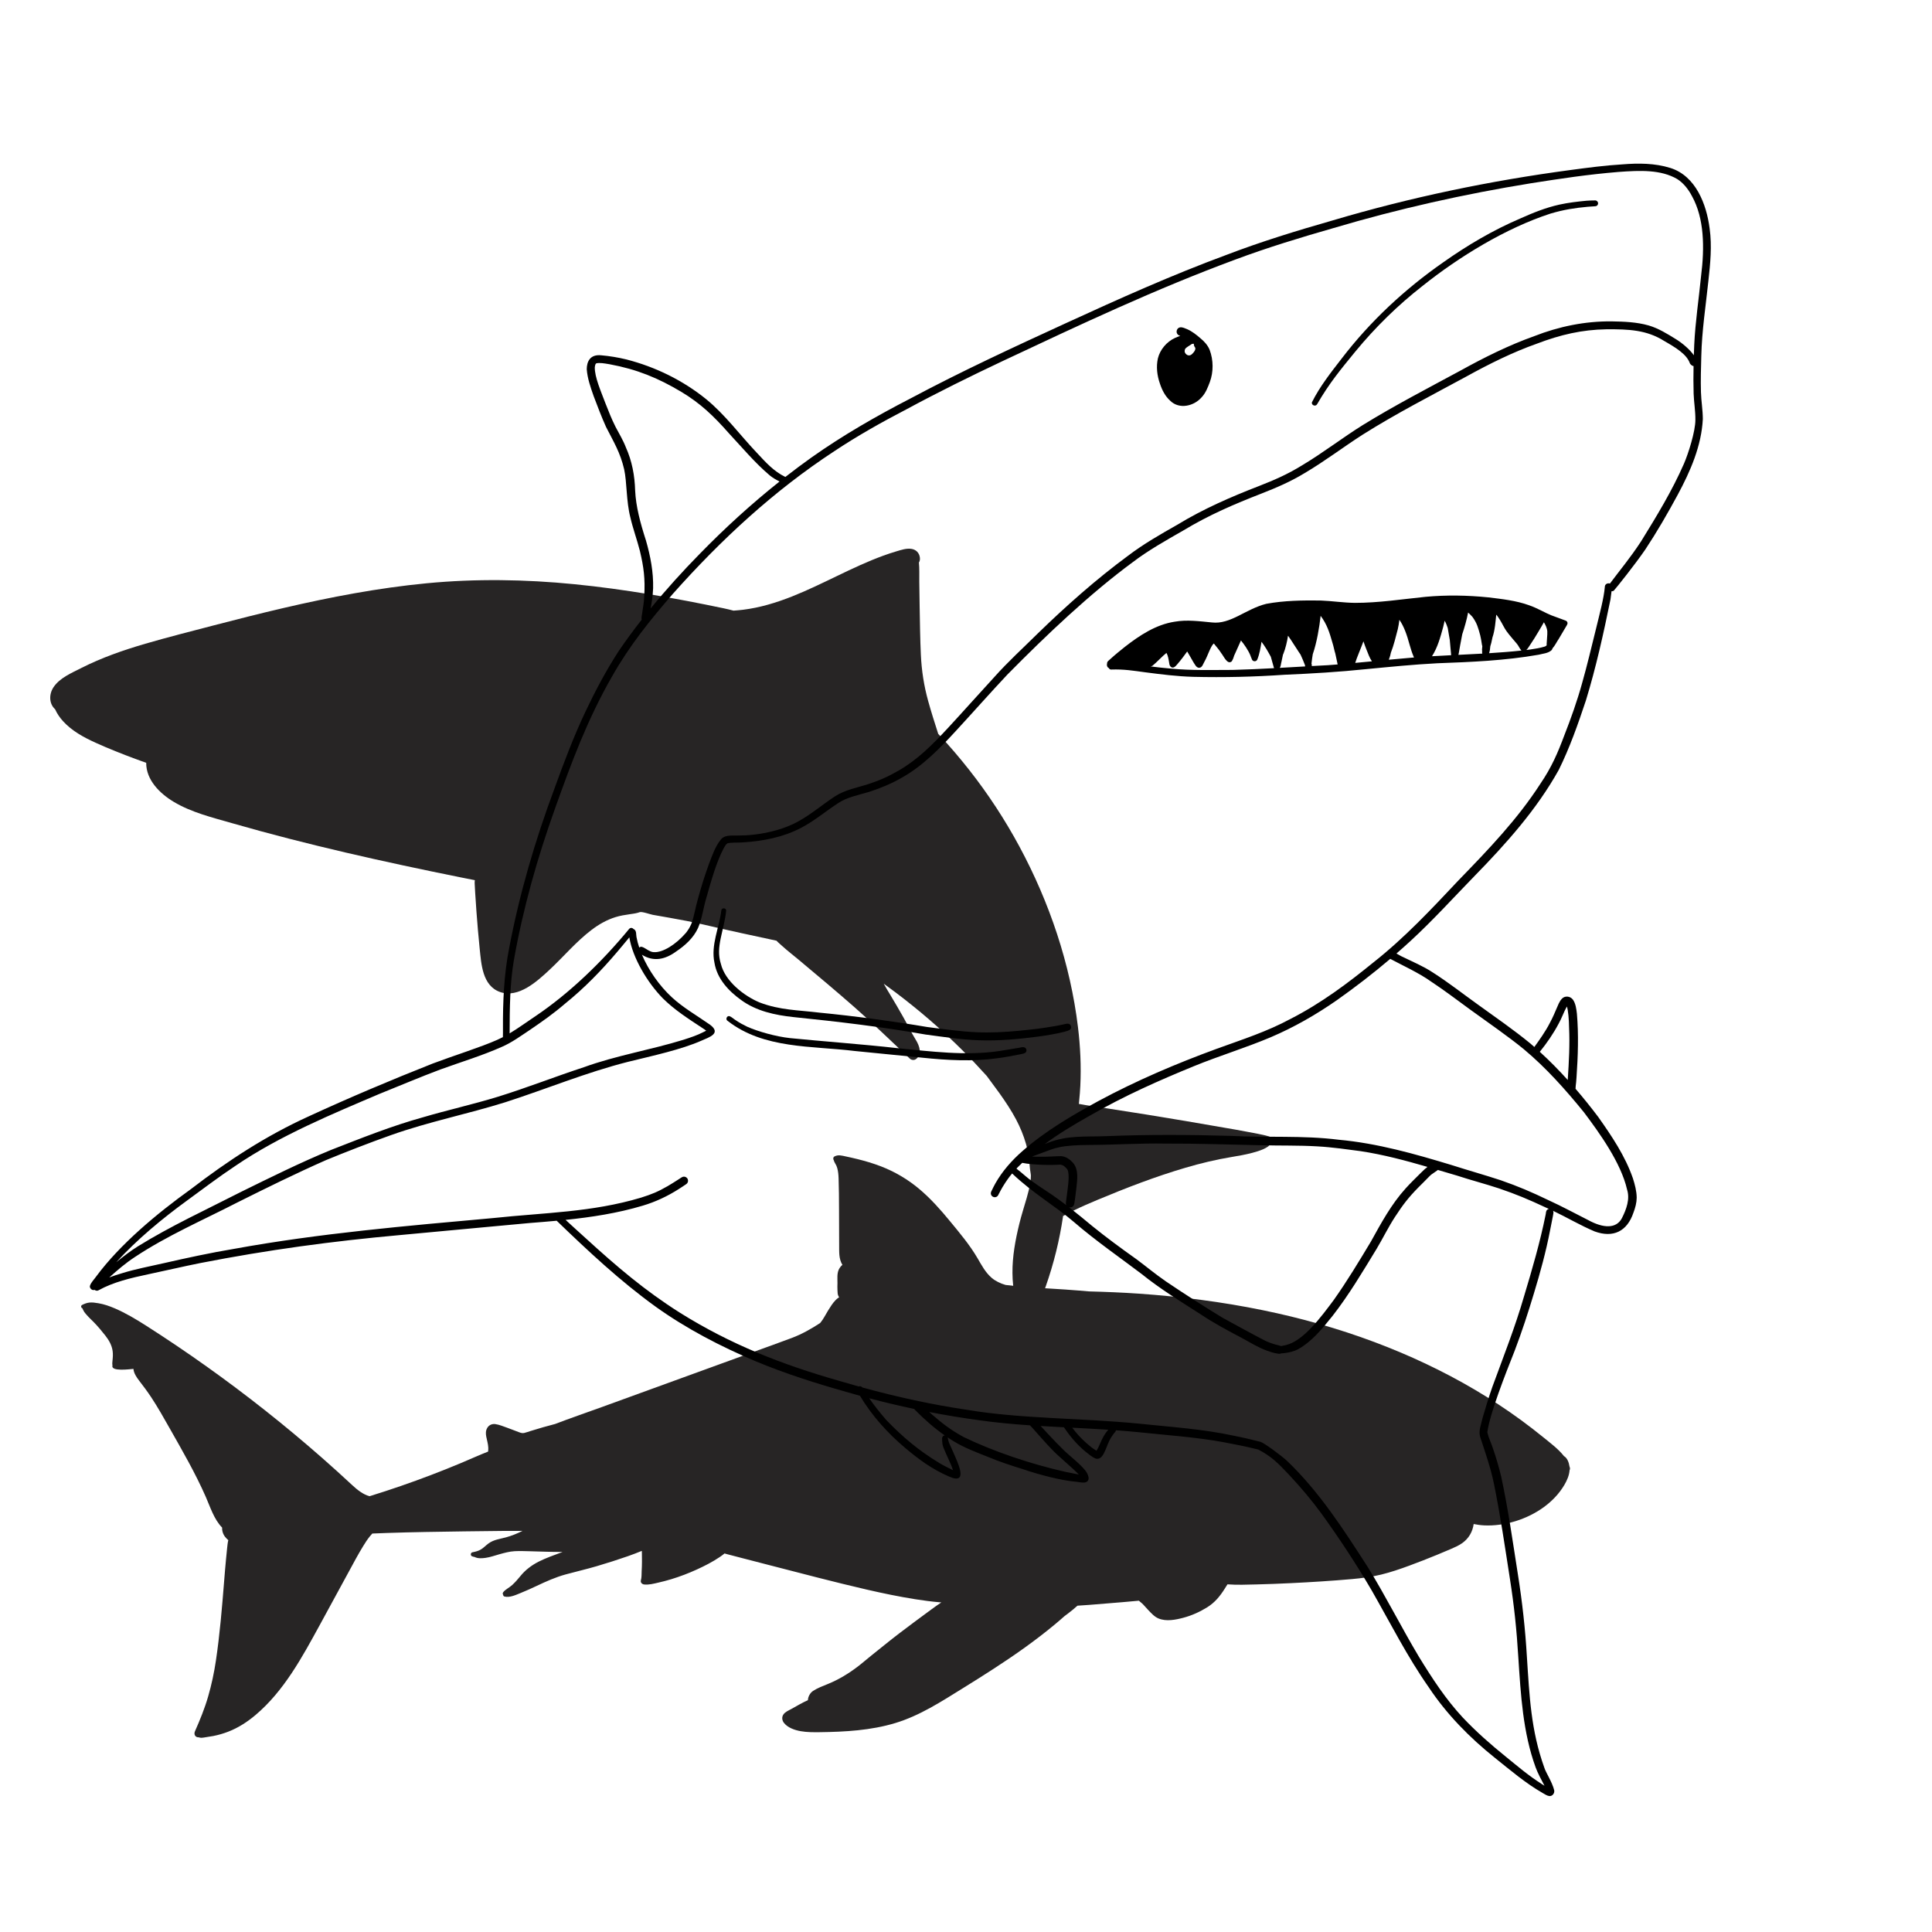 <svg width="500" height="500" viewBox="0 0 500 500" fill="none" xmlns="http://www.w3.org/2000/svg">
<path d="M21.216 337.736C21.823 337.427 22.42 337.187 23.104 337.106C23.878 337.015 24.699 337.149 25.465 337.277C26.928 337.523 28.334 338.013 29.693 338.598C32.555 339.83 35.215 341.424 37.835 343.096C43.147 346.487 48.373 350.013 53.506 353.669C63.813 361.011 73.752 368.873 83.265 377.219C85.932 379.558 88.559 381.94 91.158 384.355C92.402 385.51 93.962 386.785 95.638 387.215C95.677 387.203 95.716 387.193 95.754 387.181C97.089 386.769 98.421 386.346 99.749 385.911C102.405 385.043 105.047 384.131 107.674 383.176C112.92 381.269 118.107 379.2 123.217 376.952C124.245 376.5 125.288 376.088 126.327 375.667C126.352 375.308 126.381 374.958 126.368 374.667C126.325 373.678 126.032 372.78 125.847 371.818C125.69 371 125.674 370.27 126.108 369.531C126.546 368.784 127.353 368.442 128.196 368.558C129.218 368.699 130.245 369.146 131.217 369.483C132.29 369.855 133.334 370.305 134.403 370.687C134.844 370.844 135.219 370.954 135.681 370.845C136.227 370.715 136.763 370.514 137.298 370.346C138.391 370.003 139.488 369.679 140.589 369.361C141.609 369.067 142.636 368.803 143.66 368.527C147.668 366.992 151.74 365.604 155.763 364.142C168.716 359.432 181.669 354.723 194.621 350.013C198.065 348.761 201.525 347.547 204.952 346.248C207.554 345.262 209.896 343.932 212.201 342.432C212.251 342.377 212.308 342.333 212.355 342.275C213.12 341.346 213.662 340.197 214.297 339.177C214.884 338.235 215.497 337.225 216.286 336.434C216.527 336.193 216.839 335.93 217.18 335.716C217.131 335.649 217.07 335.59 217.028 335.519C216.725 335.011 216.775 334.419 216.733 333.849C216.69 333.257 216.731 332.654 216.735 332.06C216.743 330.943 216.588 329.68 217.044 328.632C217.221 328.224 217.578 327.7 218.016 327.343C217.784 326.977 217.612 326.573 217.481 326.134C217.223 325.269 217.182 324.366 217.176 323.469C217.168 322.29 217.167 321.112 217.163 319.933L217.14 312.862C217.131 310.229 217.119 307.592 217.028 304.961C216.996 304.052 216.918 303.142 216.67 302.263C216.56 301.873 216.4 301.513 216.185 301.169C215.99 300.857 215.869 300.612 215.797 300.315C215.57 299.984 215.58 299.481 215.985 299.275C216.943 298.787 217.81 299.056 218.818 299.268C219.868 299.489 220.916 299.724 221.957 299.983C223.953 300.48 225.929 301.064 227.851 301.798C231.549 303.21 234.908 305.185 237.936 307.735C240.85 310.189 243.393 313.049 245.807 315.986C248.345 319.073 250.971 322.171 252.988 325.632C254.035 327.428 255.023 329.301 256.616 330.684C257.616 331.552 258.913 332.158 260.243 332.546C261.815 332.735 263.389 332.899 264.967 333.025C269.721 333.406 274.488 333.595 279.241 333.995C280.108 334.068 280.974 334.141 281.841 334.215C286.131 334.326 290.419 334.497 294.701 334.794C305.486 335.541 316.24 336.912 326.834 339.083C336.635 341.092 346.295 343.798 355.665 347.31C364.669 350.684 373.414 354.775 381.697 359.664C385.823 362.099 389.834 364.731 393.699 367.562C395.675 369.009 397.615 370.507 399.513 372.054C401.303 373.513 403.261 374.964 404.708 376.781C404.722 376.798 404.733 376.817 404.747 376.834C405.597 377.312 406.045 378.507 406.176 379.502C406.205 379.597 406.243 379.686 406.269 379.783C406.345 380.067 406.303 380.301 406.202 380.49C406.108 381.849 405.523 383.168 404.841 384.322C403.513 386.57 401.688 388.46 399.593 390.003C395.294 393.168 389.453 395.02 384.107 394.768C383.189 394.725 382.283 394.592 381.384 394.418C381.103 396.426 380.124 398.132 378.455 399.333C377.551 399.983 376.524 400.43 375.506 400.869C374.318 401.381 373.127 401.883 371.931 402.375C369.555 403.352 367.161 404.289 364.751 405.179C362.348 406.066 359.919 406.897 357.429 407.505C354.95 408.11 352.422 408.44 349.883 408.666C344.627 409.134 339.354 409.456 334.084 409.716C331.116 409.862 328.146 409.977 325.175 410.048C322.683 410.107 320.16 410.218 317.67 410.024C317.433 410.396 317.201 410.771 316.966 411.144C315.737 413.094 314.404 414.733 312.426 415.964C310.533 417.142 308.458 418.085 306.301 418.661C304.266 419.205 301.84 419.693 299.826 418.859C298.772 418.423 297.972 417.519 297.197 416.714C296.736 416.235 296.305 415.731 295.854 415.244C295.508 414.871 295.096 414.598 294.734 414.259C291.908 414.54 289.08 414.758 286.249 414.988C284.807 415.105 283.364 415.226 281.922 415.34C281.156 415.401 280.39 415.452 279.623 415.498C279.359 415.514 279.101 415.536 278.846 415.551C278.041 416.269 277.223 416.974 276.355 417.607C276.225 417.702 275.914 417.949 275.533 418.22C274.657 419 273.764 419.762 272.862 420.51C270.389 422.561 267.833 424.512 265.225 426.387C260.029 430.122 254.618 433.546 249.182 436.916C243.604 440.374 238.041 444.007 231.704 445.923C225.376 447.836 218.701 448.206 212.13 448.287C210.487 448.307 208.841 448.312 207.217 448.029C205.715 447.766 203.931 447.163 202.931 445.94C202.407 445.299 202.255 444.435 202.736 443.721C203.2 443.032 204.065 442.686 204.766 442.301C206.186 441.521 207.597 440.661 209.086 440.007C209.103 439.084 209.696 438.086 210.404 437.621C211.61 436.829 213.029 436.315 214.357 435.771C217.095 434.65 219.638 433.095 221.989 431.307C223.159 430.417 224.256 429.434 225.41 428.524C226.604 427.582 227.782 426.622 228.966 425.667C231.437 423.673 233.963 421.753 236.511 419.859C238.031 418.73 239.552 417.602 241.081 416.486C241.91 415.881 242.753 415.27 243.619 414.698C243.495 414.689 243.37 414.684 243.246 414.674C241.118 414.496 239.005 414.217 236.896 413.883C232.686 413.216 228.51 412.351 224.358 411.393C215.901 409.442 207.502 407.218 199.098 405.053C196.703 404.436 194.309 403.817 191.916 403.195C190.675 402.872 189.432 402.556 188.193 402.226C187.968 402.166 187.735 402.102 187.504 402.035C187.128 402.358 186.724 402.653 186.295 402.943C184.422 404.211 182.379 405.257 180.324 406.192C178.181 407.168 175.976 408.012 173.722 408.696C172.621 409.03 171.507 409.322 170.385 409.578C169.188 409.85 167.934 410.197 166.708 410.06C166.165 409.999 165.693 409.551 165.868 408.957C166.082 408.231 166.021 407.372 166.062 406.619C166.107 405.805 166.138 404.991 166.141 404.176C166.144 403.407 166.141 402.636 166.121 401.867C166.117 401.703 166.107 401.535 166.098 401.367C164.907 401.854 163.71 402.321 162.494 402.743C159.816 403.673 157.119 404.539 154.398 405.337C151.745 406.115 149.054 406.727 146.391 407.46C143.776 408.179 141.345 409.27 138.9 410.426C137.554 411.062 136.189 411.685 134.806 412.239C133.551 412.742 131.944 413.532 130.57 413.182C130.338 413.123 130.227 412.936 130.212 412.734C130.074 412.534 130.056 412.266 130.254 412.029C130.868 411.295 131.856 410.851 132.564 410.195C133.319 409.496 134.01 408.718 134.654 407.917C135.947 406.308 137.596 405.07 139.433 404.139C141.303 403.192 143.295 402.518 145.251 401.774C145.366 401.73 145.479 401.682 145.594 401.637C145.529 401.637 145.464 401.64 145.399 401.64C142.644 401.655 139.891 401.534 137.138 401.462C135.823 401.427 134.499 401.377 133.184 401.447C131.83 401.52 130.563 401.878 129.263 402.235C128.058 402.566 126.921 402.998 125.674 403.171C124.742 403.301 123.669 403.385 122.827 402.943C122.591 402.91 122.353 402.852 122.114 402.738C121.698 402.54 121.796 401.826 122.245 401.737C123.056 401.576 123.821 401.403 124.529 400.954C125.217 400.518 125.783 399.912 126.441 399.432C127.78 398.454 129.394 398.289 130.948 397.864C132.435 397.457 133.847 396.887 135.22 396.192C133.598 396.189 131.976 396.192 130.354 396.201C126.971 396.22 123.588 396.269 120.205 396.318C113.531 396.414 106.857 396.503 100.186 396.73C98.909 396.773 97.633 396.826 96.357 396.877C96.159 397.097 95.961 397.316 95.771 397.544C95.089 398.362 94.531 399.251 93.973 400.157C92.694 402.234 91.545 404.406 90.38 406.549C87.841 411.219 85.304 415.89 82.753 420.554C78.195 428.887 73.487 437.647 66.109 443.86C63.976 445.656 61.653 447.16 59.044 448.166C57.797 448.647 56.504 449.022 55.192 449.277C54.556 449.401 53.913 449.49 53.273 449.589C52.907 449.646 52.52 449.726 52.15 449.739C51.895 449.748 51.654 449.688 51.414 449.616C51.213 449.624 51.011 449.598 50.837 449.499C50.296 449.191 50.229 448.572 50.458 448.054C51.76 445.11 52.968 442.158 53.864 439.061C54.744 436.024 55.402 432.941 55.87 429.814C56.89 422.996 57.456 416.085 58.005 409.216C58.158 407.297 58.314 405.376 58.5 403.46C58.593 402.501 58.678 401.539 58.787 400.582C58.864 399.906 58.918 399.237 59.086 398.593C58.75 398.298 58.433 397.988 58.161 397.614C57.778 397.089 57.562 396.483 57.492 395.841C57.473 395.669 57.476 395.503 57.485 395.336C57.482 395.332 57.477 395.332 57.474 395.328C55.377 393.189 54.414 390.013 53.232 387.329C51.886 384.272 50.373 381.292 48.786 378.354C47.226 375.466 45.597 372.615 43.977 369.76C42.415 367.008 40.865 364.227 39.117 361.587C38.143 360.115 37.094 358.709 36.013 357.315C35.357 356.47 34.612 355.368 34.535 354.27C34.506 354.272 34.477 354.273 34.448 354.275C33.662 354.327 28.633 355.045 29.1 353.37C29.102 353.364 29.106 353.36 29.108 353.354C29.031 352.988 29.06 352.61 29.113 352.139C29.206 351.311 29.266 350.459 29.147 349.63C28.928 348.106 28.19 346.837 27.258 345.643C26.315 344.435 25.324 343.259 24.255 342.161C23.679 341.569 23.057 341.02 22.517 340.393C22.28 340.119 22.02 339.845 21.813 339.548C21.602 339.246 21.473 338.889 21.307 338.558C20.941 338.478 20.891 337.901 21.216 337.736Z" fill="#272525"/>
<path d="M14.265 183.558C14.769 184.696 15.468 185.712 16.328 186.658C18.612 189.169 21.683 190.835 24.739 192.22C28.107 193.747 31.554 195.104 35.017 196.398C35.953 196.748 36.897 197.076 37.837 197.414C37.806 201.87 41.385 205.381 44.985 207.53C49.575 210.27 54.957 211.57 60.049 213.035C79.542 218.644 99.357 223.053 119.233 227.065C120.452 227.311 121.675 227.545 122.895 227.789C122.843 228.058 122.83 228.345 122.847 228.678C122.888 229.502 122.933 230.326 122.982 231.149C123.076 232.745 123.184 234.339 123.306 235.933C123.547 239.067 123.793 242.201 124.123 245.328C124.554 249.417 124.798 255.088 129.403 256.728C134.188 258.432 139.109 253.889 142.289 250.913C145.914 247.52 149.139 243.657 153.111 240.644C154.985 239.223 157.02 238.06 159.272 237.356C160.484 236.977 161.724 236.777 162.978 236.599C163.693 236.497 164.417 236.407 165.114 236.212C165.266 236.17 165.4 236.125 165.524 236.075C166.098 235.846 168.268 236.629 168.904 236.749C170.363 237.024 171.83 237.26 173.291 237.52C176.214 238.039 179.133 238.581 182.024 239.262C185.299 240.033 188.579 240.776 191.867 241.49C194.895 242.148 197.924 242.805 200.955 243.451C201.432 243.969 202.022 244.446 202.522 244.901C203.852 246.111 205.299 247.211 206.678 248.367C211.582 252.477 216.491 256.572 221.294 260.802C226.14 265.069 230.758 269.552 235.46 273.973C235.857 274.346 236.535 274.445 236.999 274.131C238.772 272.931 237.952 270.644 237.038 269.164C235.862 267.262 234.893 265.224 233.79 263.277C232.684 261.325 231.559 259.381 230.399 257.461C229.822 256.505 229.239 255.562 228.71 254.579C229.732 255.329 230.761 256.07 231.773 256.835C237.86 261.437 243.695 266.446 249.1 271.836C251.258 273.988 253.337 276.215 255.384 278.471C256.441 279.962 257.572 281.4 258.635 282.893C260.204 285.098 261.711 287.348 262.976 289.744C264.036 291.752 264.904 293.858 265.529 296.042C266.145 298.194 266.361 300.327 266.559 302.545C266.61 303.12 266.775 303.686 266.791 304.261C266.806 304.835 266.733 305.409 266.647 305.976C266.44 307.34 266.101 308.674 265.718 309.998C265.068 312.241 264.352 314.461 263.795 316.731C262.772 320.907 261.989 325.156 262.024 329.471C262.059 333.782 262.901 337.872 264.911 341.71C265.341 342.532 266.718 342.49 267.104 341.65C269.722 335.954 271.818 330.016 273.32 323.929C274.057 320.941 274.652 317.918 275.101 314.873C275.11 314.815 275.114 314.757 275.122 314.7C276.048 314.197 276.984 313.712 277.93 313.247C279.922 312.269 281.956 311.391 284.003 310.535C291.452 307.419 299.044 304.49 306.795 302.211C310.716 301.058 314.672 300.104 318.705 299.436C320.504 299.138 322.301 298.829 324.066 298.361C325.018 298.108 325.979 297.823 326.884 297.431C327.295 297.253 327.689 297.041 328.063 296.794C328.292 296.643 328.424 296.508 328.53 296.344C328.856 296.099 329.084 295.759 329.142 295.337C329.223 294.753 328.945 294.254 328.366 294.085C326.487 293.538 324.504 293.254 322.586 292.869C320.707 292.492 318.811 292.187 316.923 291.857C310.154 290.674 303.38 289.516 296.595 288.429C293.176 287.881 289.755 287.344 286.332 286.818C284.594 286.551 282.856 286.287 281.118 286.025C280.501 285.932 279.856 285.784 279.215 285.693C279.239 285.409 279.263 285.126 279.291 284.85C279.421 283.572 279.525 282.293 279.587 281.01C279.832 275.935 279.588 270.842 278.976 265.8C276.996 249.481 271.611 233.541 263.829 219.09C260.08 212.129 255.732 205.49 250.845 199.275C248.361 196.116 245.747 193.057 242.999 190.124C242.936 190.057 242.872 189.986 242.809 189.918C241.898 187.08 240.99 184.24 240.195 181.37C239.114 177.468 238.513 173.545 238.321 169.502C238.121 165.278 238.079 161.039 238 156.811C237.961 154.709 237.93 152.607 237.909 150.504C237.893 148.874 237.969 147.204 237.815 145.57C238.052 145.235 238.12 144.768 238.059 144.28C237.906 143.062 237.055 142.214 235.835 142.041C234.55 141.86 233.237 142.317 232.019 142.675C230.855 143.018 229.704 143.402 228.564 143.819C220.463 146.779 212.996 151.187 204.986 154.361C200.895 155.982 196.657 157.268 192.28 157.808C191.469 157.908 190.655 157.967 189.842 158.035C188.98 157.81 188.114 157.599 187.239 157.416C174.492 154.747 161.605 152.474 148.639 151.191C135.908 149.931 123.138 149.73 110.396 150.953C97.939 152.149 85.62 154.503 73.44 157.336C67.321 158.759 61.231 160.305 55.152 161.891C49.288 163.421 43.406 164.908 37.588 166.604C31.902 168.261 26.276 170.218 20.987 172.907C18.506 174.169 15.492 175.426 13.879 177.806C12.65 179.618 12.648 182.097 14.265 183.558Z" fill="#272525"/>
<path d="M442.123 72.754C442.624 68.233 443.085 63.648 442.449 59.118C441.643 52.834 438.851 45.534 432.285 43.467C428.286 42.212 424.033 42.205 419.891 42.538C415.393 42.806 410.926 43.399 406.462 43.997C385.663 46.774 365.053 51.056 344.935 57.033C335.641 59.692 326.385 62.523 317.354 65.983C303.285 71.18 289.606 77.323 275.983 83.577C262.405 89.808 248.829 96.083 235.643 103.115C226.776 107.692 218.107 112.663 209.956 118.434C207.681 120.049 205.45 121.724 203.25 123.436C200.23 121.969 198.275 119.758 195.763 117.068C191.435 112.498 187.671 107.334 182.782 103.33C176.745 98.433 169.597 94.939 162.074 93.015C159.963 92.508 157.81 92.143 155.647 91.956C152.637 91.624 151.861 93.678 151.852 95.556C152.025 97.977 152.859 100.286 153.654 102.56C154.665 105.231 155.677 107.906 156.851 110.51C158.884 114.496 160.503 117.082 161.529 121.439C162.276 124.844 162.048 129.692 163.144 133.929C163.821 136.875 164.88 139.714 165.621 142.643C166.599 146.803 166.993 149.753 166.732 154.209C166.68 156.006 166.329 157.57 166.245 158.316C166.187 159.055 165.902 159.827 166.08 160.356C164.029 162.982 162.048 165.66 160.17 168.413C156.892 173.459 154.066 178.792 151.488 184.226C148.442 190.682 145.919 197.366 143.493 204.075C138.481 217.507 134.432 231.314 131.763 245.407C130.406 252.261 130.133 259.265 130.166 266.236C130.197 266.955 130.146 267.687 130.149 268.409C129.675 268.653 129.196 268.887 128.706 269.102C124.553 270.966 117.223 273.265 111.981 275.245C101.211 279.504 90.539 284.01 80.018 288.855C68.743 293.97 58.87 300.476 49.436 307.718C40.497 314.132 31.042 322.051 24.896 330.349C24.344 331.156 23.545 331.865 23.269 332.811C23.196 333.262 23.54 333.718 23.972 333.842C24.145 333.886 24.323 333.871 24.491 333.82C24.77 334.05 25.169 334.13 25.525 333.912C29.308 331.813 33.744 330.761 38.465 329.758C42.915 328.828 47.338 327.776 51.796 326.885C69.438 323.446 85.894 321.225 103.565 319.63C114.741 318.551 125.926 317.58 137.103 316.513C139.424 316.333 141.748 316.145 144.07 315.927C152.206 323.773 160.483 331.532 169.665 338.157C177.67 343.891 186.467 348.452 195.525 352.279C203.164 355.475 211.067 357.975 219.029 360.228C220.202 360.571 221.379 360.9 222.557 361.226C225.632 366.365 229.697 370.876 234.266 374.731C237.716 377.619 241.048 380.148 245.601 382.119C250.927 384.506 247.672 378.119 246.725 375.891C245.715 373.571 245.785 373.915 245.466 372.94C245.429 372.797 245.403 372.65 245.365 372.507C245.357 372.452 245.346 372.394 245.334 372.352C245.309 372.231 245.281 372.124 245.259 372.052C245.254 372.031 245.244 372.012 245.238 371.991C245.808 372.373 246.385 372.745 246.975 373.097C249.68 374.732 252.656 375.834 255.581 377C258.61 378.276 261.73 379.294 264.867 380.264C269.085 381.711 274.788 383.155 278.287 383.452C278.739 383.467 279.779 383.753 280.768 383.668C282.442 383.293 281.568 381.419 280.847 380.517C279.046 378.356 276.673 376.753 274.726 374.728C272.86 372.897 271.104 370.958 269.316 369.051C271.321 369.172 273.327 369.278 275.334 369.38C276.884 371.665 278.668 373.8 280.791 375.574C281.692 376.261 282.555 377.095 283.626 377.498C284.539 377.729 285.182 377.024 285.588 376.298C286.322 374.918 286.549 373.978 287.021 373.018C287.282 372.381 287.84 371.562 288.087 371.229C288.098 371.217 288.196 371.095 288.263 370.999C288.287 370.966 288.312 370.934 288.337 370.901C288.371 370.879 288.698 370.519 288.732 370.381C288.769 370.308 288.788 370.231 288.797 370.153C290.635 370.287 292.472 370.437 294.307 370.619C302.194 371.454 309.772 371.937 316.907 373.285C319.205 373.747 321.515 374.146 323.793 374.703C324.414 374.85 325.034 374.998 325.655 375.147C328.935 376.868 330.617 378.491 333.531 381.594C336.719 384.988 339.55 388.394 341.888 391.578C346.567 398.046 350.976 404.727 355.005 411.619C359.819 420.035 364.192 428.737 369.772 436.689C374.413 443.671 380.312 449.675 386.844 454.9C390.858 458.103 394.782 461.482 399.256 464.038C399.798 464.334 400.321 464.729 400.943 464.815C401.749 464.912 402.377 464.091 402.224 463.319C401.705 461.171 400.045 458.748 399.649 457.413C396.199 447.83 395.822 438.935 395.159 428.783C394.747 421.639 393.953 414.526 392.831 407.46C391.5 398.999 390.311 390.502 388.502 382.127C387.905 379.689 387.223 377.272 386.391 374.903C385.943 373.482 385.25 372.135 384.919 370.68C385.553 365.886 389.495 355.861 392.021 349.503C393.868 344.644 395.481 339.7 396.977 334.723C398.609 329.353 400.101 323.93 401.157 318.415C401.408 317.095 401.698 315.784 401.938 314.462C401.989 314.088 402.115 313.706 401.935 313.358C405.547 315.083 409.002 317.134 412.69 318.692C417.457 320.435 421.11 318.719 422.752 313.782C423.215 312.556 423.565 311.27 423.576 309.951C423.556 308.242 423.106 306.568 422.594 304.948C420.586 299.151 417.122 294.018 413.604 289.044C411.731 286.564 409.78 284.132 407.746 281.771C407.762 281.601 407.772 281.441 407.763 281.471C407.774 281.358 407.78 281.244 407.791 281.131C407.81 280.908 407.774 281.214 407.761 281.308C407.87 280.464 407.96 279.616 408.003 278.765C408.38 273.305 408.567 267.817 408.105 262.356C407.949 261.103 407.806 259.771 407.074 258.706C406.4 257.791 404.995 257.615 404.204 258.481C403.521 259.214 403.2 260.192 402.799 261.092C402.528 261.734 401.83 263.405 401.108 264.716C399.957 266.987 398.278 269.307 397.085 270.957C396.745 270.66 396.412 270.355 396.067 270.063C391.681 266.463 386.994 263.243 382.396 259.921C378.544 257.163 374.816 254.228 370.817 251.679C368.394 250.072 365.698 248.952 363.094 247.677C362.504 247.427 361.965 247.074 361.404 246.767C362.608 245.719 363.802 244.659 364.976 243.578C370.793 238.243 376.087 232.379 381.59 226.73C389.767 218.362 397.686 209.521 403.405 199.25C406.258 193.489 408.397 187.384 410.426 181.292C413.057 172.706 414.999 163.917 416.791 155.124C416.895 154.421 416.984 153.716 417.069 153.011C417.261 153.025 417.455 152.992 417.625 152.887C418.325 152.123 423.087 146.167 425.783 142.243C428.829 137.645 431.59 132.86 434.211 128.009C437.466 121.962 440.34 115.394 440.691 108.452C440.687 106.114 440.267 103.8 440.204 101.464C440.107 98.34 440.217 95.211 440.296 92.087C440.447 85.606 441.442 79.193 442.123 72.754ZM164.374 126.938C164.261 123.053 163.567 119.327 161.97 115.766C161.264 113.921 160.23 112.235 159.315 110.493C158.112 108.073 157.695 106.878 156.676 104.344C155.511 101.24 153.883 97.591 153.931 95.05C154.025 94.428 154.075 94.204 154.333 94.022C155.274 93.836 156.31 94.025 157.756 94.266C164.842 95.576 170.293 97.812 176.359 101.434C181.287 104.396 184.685 107.65 188.633 112.13C192.089 115.838 195.356 119.774 199.234 123.053C199.999 123.681 200.862 124.165 201.737 124.62C194.475 130.387 187.615 136.655 181.133 143.293C176.683 147.825 172.405 152.541 168.386 157.464C168.726 155.574 168.924 154.338 169.025 152.249C169.13 148.064 168.332 143.894 167.176 139.887C165.702 135.323 164.563 131.055 164.374 126.938ZM48.27 310.801C52.482 307.724 56.636 304.567 60.984 301.681C72.476 293.861 86.244 288.192 98.168 283.111C103.442 280.999 108.669 278.764 113.99 276.772C119.267 274.858 124.653 273.241 129.792 270.964C132.482 269.818 134.84 268.055 137.267 266.453C140.308 264.369 143.076 262.459 146.253 259.732C151.217 255.733 155.655 251.158 159.773 246.302C160.803 245.066 161.859 243.837 162.872 242.585C163.717 247.813 167.458 254.204 171.548 258.375C174.585 261.393 178.22 263.702 181.778 266.048C182.239 266.351 182.54 266.553 182.766 266.741C182.511 266.874 182.25 266.997 181.994 267.127C180.395 267.938 178.96 268.421 176.885 269.091C168.353 271.725 159.485 273.152 151.072 276.204C143.585 278.658 136.249 281.556 128.718 283.88C122.364 285.821 115.872 287.264 109.499 289.143C101.355 291.397 93.501 294.549 85.637 297.614C77.743 300.866 70.084 304.669 62.426 308.434C53.445 313.036 44.233 317.255 35.645 322.575C33.836 323.713 31.913 325.162 30.086 326.668C35.492 320.726 42.141 315.269 48.27 310.801ZM246.629 380.483C245.724 380.054 244.215 379.291 243.108 378.635C237.775 375.395 233.774 372.061 229.321 367.454C227.556 365.369 226.321 363.856 224.956 361.871C228.818 362.894 232.706 363.814 236.614 364.641C236.66 364.72 236.712 364.797 236.785 364.865C239.169 367.279 241.724 369.546 244.506 371.492C244.273 371.511 244.048 371.631 243.926 371.845C243.743 372.281 243.846 372.128 243.829 372.813C243.904 373.814 243.883 373.933 244.336 375.051C245.139 377.043 246.187 378.942 246.629 380.483ZM272.072 374.948C273.953 376.97 277.662 379.941 279.198 381.606C278.03 381.383 276.861 381.158 275.698 380.908C266.576 378.85 257.044 375.604 249.394 371.908C245.978 370.034 243.925 368.426 241.195 366.068C240.953 365.86 240.721 365.64 240.486 365.425C244.719 366.245 248.974 366.954 253.248 367.532C257.669 368.167 262.11 368.571 266.559 368.876C266.84 369.195 267.18 369.512 267.436 369.824C268.971 371.542 270.473 373.29 272.072 374.948ZM285.499 371.924C284.853 373.063 284.473 374.348 283.777 375.456C282.564 374.709 282.129 374.312 281.049 373.378C279.518 371.988 278.508 370.837 277.498 369.491C280.61 369.649 283.721 369.812 286.829 370.018C286.31 370.593 285.869 371.245 285.499 371.924ZM403.359 264.952C404.179 263.516 404.688 261.917 405.504 260.483C405.831 261.324 406.061 263.933 406.075 265.928C406.29 270.372 406.033 274.812 405.747 279.247C405.745 279.331 405.739 279.416 405.735 279.501C403.435 276.958 401.031 274.511 398.498 272.206C400.331 269.941 401.996 267.529 403.359 264.952ZM370.416 254.065C373.901 256.359 377.208 258.903 380.583 261.352C385.317 264.772 390.435 268.315 394.318 271.497C400.122 276.328 405.161 282.009 409.917 287.854C413.923 293.178 419.515 300.935 421.086 307.859C421.861 310.31 420.944 312.897 419.741 315.275C418.293 317.994 415.006 317.956 410.925 315.705C407.54 313.998 404.208 312.187 400.757 310.612C396.325 308.484 393.043 307.067 388.357 305.436C384.16 304.061 379.904 302.869 375.697 301.522C366.135 298.621 356.48 295.879 346.492 294.967C337.185 293.787 327.77 294.464 318.421 293.961C307.723 293.651 297.013 293.604 286.318 294.034C280.71 294.248 276.291 293.755 271.128 295.789C270.841 295.894 270.604 295.988 270.383 296.078C274 293.405 277.883 291.07 282.14 288.678C291.038 283.547 300.099 279.566 308.987 275.923C315.542 273.243 322.338 271.193 328.862 268.436C334.905 265.862 340.632 262.578 346.016 258.823C350.756 255.47 355.368 251.916 359.796 248.153C362.459 249.597 367.251 251.777 370.416 254.065ZM277.673 300.908C276.878 300.035 275.843 299.294 274.632 299.211C272.801 299.229 270.973 299.408 269.139 299.363C268.312 299.373 267.675 299.354 267.101 299.315C267.141 299.298 267.185 299.28 267.239 299.255C268.148 298.904 269.071 298.594 269.981 298.246C271.356 297.733 272.732 297.188 274.175 296.894C275.908 296.518 278.845 296.308 281.958 296.31C288.516 296.289 295.067 295.839 301.627 295.96C309.903 295.918 318.17 296.235 326.443 296.39C331.263 296.52 336.089 296.392 340.905 296.678C344.826 296.888 349.104 297.521 352.136 297.919C357.996 298.806 363.721 300.334 369.409 301.987C369.364 302.032 369.321 302.075 369.281 302.123C369.247 302.155 369.217 302.184 369.185 302.214C368.714 302.508 368.271 303.049 367.78 303.474C366.435 304.826 365.049 306.138 363.779 307.562C360.074 311.65 357.444 316.523 354.788 321.319C351.706 326.452 348.61 331.594 345.142 336.479C341.807 340.95 337.298 347.05 332.783 348.111C332.154 348.227 331.798 348.334 331.519 348.371C331.161 348.202 330.702 348.125 330.296 348.024C329.2 347.741 327.832 347.182 327.57 347.051C323.829 345.125 320.147 343.073 316.449 341.065C311.484 338.036 306.576 334.901 301.759 331.643C298.707 329.523 297.013 328.046 294.119 325.888C289.962 322.94 286.2 320.157 282.743 317.358C280.735 315.701 278.734 314.033 276.675 312.44C277.124 312.543 277.643 312.389 277.882 311.949C278.119 311.535 278.304 309.466 278.562 307.512C278.783 305.323 279.229 302.714 277.673 300.908ZM275.869 311.133C275.84 311.367 275.828 311.606 275.943 311.816C275.957 311.855 275.982 311.885 276 311.92C275.35 311.427 274.697 310.938 274.031 310.465C271.824 308.827 269.458 307.419 267.237 305.8C265.756 304.77 264.753 303.747 263.055 302.438C263.146 302.339 263.239 302.238 263.337 302.133C263.739 301.728 264.144 301.334 264.552 300.946C267.519 301.551 272.599 301.557 274.392 301.393C275.348 301.55 275.729 302.097 276.131 302.51C276.757 303.235 276.594 305.689 276.28 307.963C276.14 309.237 276.057 309.504 275.867 311.125C275.868 311.132 275.869 311.133 275.869 311.133ZM435.79 120.043C432.73 127.036 428.729 133.597 424.721 140.081C421.873 144.451 418.993 147.852 416.641 151.031C416.069 150.792 415.311 151.193 415.33 151.883C415.066 154.925 413.989 158.801 413.116 162.447C411.905 167.272 410.784 172.121 409.418 176.905C408.15 181.476 406.554 185.947 404.824 190.361C403.158 194.823 401.561 198.566 398.646 202.84C392.743 211.979 385.417 219.635 377.505 227.786C370.5 235.232 363.489 242.735 355.434 249.072C348.943 254.355 341.997 259.601 333.976 263.699C327.759 267.033 321.824 268.906 314.899 271.42C304.436 275.25 294.13 279.638 284.315 284.921C277.392 288.696 270.537 292.697 264.587 297.918C261.842 300.316 259.4 303.096 257.596 306.274C257.263 306.893 256.929 307.512 256.64 308.152C256.477 308.44 256.362 308.764 256.462 309.094C256.62 309.72 257.404 310.038 257.956 309.702C258.254 309.544 258.377 309.224 258.518 308.938C258.822 308.341 259.146 307.755 259.483 307.176C260.436 305.627 261.085 304.705 261.942 303.693C261.952 303.704 261.96 303.715 261.971 303.725C267.39 308.877 273.116 312.109 277.917 316.241C283.426 321.019 290.357 325.831 295.395 329.661C300.183 333.519 305.419 336.744 310.59 340.052C314.043 342.367 317.702 344.332 321.38 346.26C323.509 347.403 325.563 348.714 327.846 349.54C328.721 349.853 329.611 350.149 330.531 350.293C330.691 350.318 330.851 350.343 331.011 350.358C330.917 350.345 330.823 350.333 330.728 350.32C330.892 350.357 331.055 350.394 331.219 350.351C331.34 350.344 331.454 350.304 331.561 350.249C333.27 350.175 335.004 349.699 335.881 349.207C339.564 347.184 342.241 343.791 344.845 340.577C349.114 335.101 352.661 329.112 356.269 323.193C357.897 320.471 359.281 317.605 361.016 314.947C363.065 311.804 364.465 309.952 367.096 307.283C368.102 306.326 369.043 305.303 370.03 304.327C370.147 304.202 370.287 304.094 370.42 303.979C370.906 303.642 371.391 303.302 371.877 302.966C371.952 302.901 372.037 302.841 372.124 302.783C373.77 303.269 375.414 303.759 377.058 304.24C380.658 305.423 384.333 306.367 387.93 307.558C392.48 309.102 395.629 310.438 399.928 312.448C400.237 312.58 400.541 312.723 400.847 312.861C400.677 312.898 400.516 312.976 400.388 313.109C400.03 313.458 400.116 313.994 399.991 314.442C398.559 321.511 396.54 328.449 394.459 335.351C392.149 343.368 389.074 351.123 386.211 358.95C385.277 361.621 384.451 364.331 383.664 367.049C383.346 368.597 382.609 370.219 383.044 371.805C384.347 375.806 385.765 379.781 386.613 383.913C388.286 392.084 389.477 400.346 390.764 408.584C391.868 415.65 392.503 421.679 392.954 429.122C393.575 438.632 394.128 448.352 397.416 457.383C397.912 458.78 399.063 460.951 399.713 462.149C399.497 462.016 399.281 461.884 399.068 461.745C395.449 459.43 393.091 457.374 389.687 454.613C385.77 451.454 381.986 448.124 378.532 444.46C374.173 439.754 370.79 434.6 367.191 428.729C362.633 421.094 358.654 413.128 353.979 405.563C347.755 395.886 341.457 386.087 333.098 378.086C331.557 376.647 327.028 373.343 326.226 373.152C324.004 372.579 321.773 372.05 319.521 371.608C311.257 369.797 302.79 369.289 294.395 368.403C279.863 366.993 263.897 367.16 250.463 364.89C241.256 363.536 232.158 361.542 223.187 359.081C223.078 358.943 222.937 358.832 222.766 358.784C222.58 358.727 222.399 358.751 222.239 358.821C220.525 358.344 218.814 357.856 217.109 357.345C202.257 353.102 189.083 347.935 175.976 339.74C166.906 334.012 159.617 327.788 151.581 320.451C149.827 318.896 148.11 317.276 146.371 315.704C153.11 315.004 159.809 313.977 166.317 312.032C169.625 311.052 172.77 309.577 175.675 307.718C176.31 307.325 176.923 306.9 177.544 306.487C177.905 306.28 178.132 305.843 178.049 305.434C178.007 304.917 177.521 304.52 177.011 304.517C176.5 304.518 176.122 304.928 175.699 305.162C174.74 305.783 173.773 306.39 172.788 306.97C170.245 308.428 168.736 309.055 165.871 309.957C153.17 313.755 140.96 313.815 127.626 315.235C105.187 317.26 82.71 319.169 60.524 323.212C54.428 324.234 48.385 325.541 42.359 326.915C38.752 327.749 35.101 328.409 31.562 329.514C30.456 329.843 29.355 330.193 28.278 330.604C30.438 328.67 32.493 326.891 34.923 325.307C43.262 319.768 52.516 315.782 61.398 311.21C68.996 307.415 76.619 303.655 84.391 300.228C89.136 298.269 95.672 295.714 101.314 293.725C110.951 290.306 121.009 288.316 130.754 285.264C141.357 281.851 151.682 277.551 162.495 274.81C168.84 273.245 176.351 271.636 181.609 269.29C183.484 268.453 186.798 267.454 183.733 265.18C180.186 262.717 176.735 260.736 173.938 258.153C170.652 255.148 167.82 251.071 166.135 247.089C169.148 248.968 172.124 248.346 175.015 246.226C177.329 244.678 179.5 242.708 180.664 240.13C181.72 237.679 182.012 234.978 182.779 232.432C184.07 227.898 185.391 223.153 187.262 219.573C187.787 218.704 187.695 218.75 188.231 218.269C188.236 218.266 188.239 218.264 188.243 218.261C189.124 217.975 190.803 218.126 192.261 218.007C197.438 217.69 202.695 216.679 207.319 214.25C210.702 212.478 213.636 210.001 216.816 207.91C219.125 206.339 221.886 205.832 224.999 204.915C227.933 203.96 230.822 202.756 233.495 201.207C238.822 198.19 243.142 193.764 247.256 189.297C251.764 184.41 256.163 179.423 260.712 174.574C270.96 164.192 282.052 153.675 293.156 145.487C297.257 142.373 301.756 139.858 306.213 137.302C313.019 133.198 319.473 130.458 326.474 127.73C330.297 126.237 334.078 124.611 337.588 122.467C342.778 119.419 347.568 115.753 352.629 112.504C361.277 107.045 370.396 102.377 379.38 97.504C385.54 94.099 391.603 91.116 397.673 88.967C403.881 86.593 409.428 85.33 415.729 85.217C421.557 85.18 426.142 85.386 430.661 88.221C433.762 90.004 436.571 91.717 437.352 94.065C437.405 94.135 437.459 94.205 437.514 94.274L437.372 94.09C437.428 94.164 437.482 94.238 437.542 94.309C437.623 94.401 437.723 94.472 437.821 94.546C437.955 94.659 438.119 94.724 438.292 94.743C438.244 97.129 438.238 99.515 438.31 101.899C438.392 104.144 438.786 106.372 438.763 108.622C438.793 111.637 436.877 117.559 435.79 120.043ZM438.468 89.202C438.428 90.115 438.394 91.029 438.363 91.944C437.365 90.47 435.309 88.737 433.717 87.772C431.48 86.386 429.198 84.964 426.653 84.223C423.554 83.34 420.296 83.223 417.091 83.171C410.23 83.098 403.434 84.494 397.058 86.995C390.407 89.367 384.077 92.531 377.907 95.944C369.429 100.526 360.856 104.965 352.651 110.029C347.386 113.318 342.469 117.137 337.142 120.33C333.145 122.797 329.814 124.22 325.824 125.786C318.555 128.597 311.389 131.719 304.723 135.784C300.347 138.27 295.959 140.765 291.947 143.819C283.69 149.907 275.997 156.736 268.64 163.877C264.852 167.636 260.888 171.217 257.338 175.21C253.312 179.583 249.372 184.035 245.334 188.398C241.238 192.813 237.446 196.611 232.589 199.41C229.599 201.131 227.546 201.991 224.385 203.038C221.596 203.886 218.657 204.46 216.167 206.046C212.945 208.142 210.019 210.683 206.645 212.545C203.303 214.448 198.933 215.554 195.394 215.968C193.778 216.181 192.147 216.23 190.519 216.245C189.073 216.251 187.375 216.08 186.44 217.42C185.067 219.192 184.332 221.359 183.535 223.43C182.411 226.489 181.442 229.603 180.59 232.749C179.999 234.789 179.68 236.908 178.99 238.917C178.968 238.973 178.946 239.029 178.925 239.085C178.81 239.34 178.689 239.592 178.561 239.841C178.453 240.03 178.359 240.228 178.239 240.41C178.087 240.665 177.912 240.905 177.736 241.144C177.648 241.251 177.533 241.394 177.49 241.456C174.951 244.386 171.572 246.576 169.183 246.418C168.904 246.406 168.639 246.34 168.387 246.228C168.358 246.215 168.329 246.202 168.303 246.19C167.532 245.888 166.89 245.27 166.102 245.04C165.863 244.986 165.62 245.07 165.432 245.224C165.124 244.299 164.88 243.388 164.722 242.509C164.593 241.831 164.765 240.927 164.111 240.504C164.056 240.471 163.999 240.457 163.942 240.437C163.885 240.357 163.817 240.286 163.731 240.238C163.463 240.076 163.087 240.125 162.869 240.349C155.723 249.023 147.335 257.081 138.616 262.957C136.379 264.44 134.201 266.056 131.891 267.435C131.906 260.911 131.963 254.42 132.987 248.53C135.339 235.147 139.067 222.019 143.642 209.232C147.935 197.218 151.948 186.362 158.297 175.236C162.936 167.029 168.142 160.607 174.117 153.705C186.738 139.509 200.391 126.948 215.882 116.792C221.9 112.793 228.199 109.249 234.608 105.919C242.767 101.508 251.086 97.406 259.472 93.446C279.728 83.924 298.995 74.838 319.706 67.173C328.039 64.064 336.555 61.472 345.104 59.025C361.861 54.044 378.948 50.225 396.203 47.429C404.089 46.193 410.808 45.165 418.887 44.497C424.51 44.085 429.845 43.87 434.064 46.341C435.548 47.279 436.871 48.813 437.895 50.784C441.064 56.514 441.171 64.047 440.238 71.429C439.658 77.354 438.748 83.25 438.468 89.202Z" fill="black"/>
<path d="M416.289 151.503L416.32 151.463L416.289 151.503Z" fill="black"/>
<path d="M412.678 51.87C411.984 51.882 411.289 51.889 410.597 51.947C408.238 52.172 405.874 52.447 403.558 52.956C400.03 53.741 396.679 55.092 393.392 56.569C386.349 59.578 379.733 63.494 373.482 67.907C363.561 74.826 354.634 83.126 347.268 92.733C344.461 96.363 341.554 100.027 339.512 104.142C339.379 104.892 340.488 105.303 340.867 104.61C344.062 99.097 346.864 95.758 350.749 90.994C355.933 84.704 361.762 78.975 368.194 73.964C377.601 66.457 389.699 59.037 401.268 55.276C404.774 54.242 407.544 53.824 410.892 53.514C411.522 53.458 412.154 53.419 412.786 53.383C413.097 53.393 413.418 53.217 413.522 52.916C413.772 52.383 413.257 51.765 412.678 51.87Z" fill="black"/>
<path d="M313.072 90.59C312.595 89.364 311.677 88.371 310.674 87.545C309.634 86.64 308.531 85.771 307.266 85.203C306.696 84.987 306.09 84.651 305.469 84.713C304.7 84.761 304.253 85.731 304.654 86.371C304.831 86.693 305.133 86.823 305.455 86.919C304.971 87.072 304.505 87.295 304.037 87.483C301.936 88.46 300.217 90.479 299.665 92.74C299.181 94.92 299.452 97.193 300.188 99.286C300.738 100.949 301.552 102.558 302.879 103.737C305.188 105.999 308.979 105.118 310.955 102.85C312.028 101.731 312.584 100.258 313.118 98.83C314.071 96.208 314.038 93.204 313.072 90.59ZM308.975 89.012C308.94 89.35 309.076 89.666 309.288 89.932C309.291 89.938 309.296 89.946 309.3 89.952C309.316 90.001 309.334 90.049 309.346 90.099C309.351 90.172 309.357 90.244 309.353 90.317C309.328 90.433 309.294 90.547 309.253 90.658C309.197 90.768 309.09 90.973 309.01 91.07C308.43 91.785 308.038 92.135 307.336 91.912C307.234 91.856 307.138 91.792 307.043 91.726C306.977 91.666 306.888 91.583 306.821 91.507C306.756 91.413 306.699 91.314 306.649 91.211C306.638 91.178 306.628 91.148 306.612 91.095C306.605 91.064 306.599 91.039 306.594 91.015C306.584 90.176 306.737 90.132 308.339 89.103C308.388 89.073 308.427 89.04 308.468 89.007C308.619 89.005 308.767 88.993 308.913 88.959C308.935 88.976 308.953 88.993 308.975 89.012Z" fill="black"/>
<path d="M277.085 265.362C276.741 264.783 276.112 264.907 275.561 265.044C274.881 265.167 274.21 265.333 273.532 265.467C268.983 266.238 268.236 266.302 263.558 266.774C259.969 267.112 256.356 267.3 252.752 267.142C248.434 266.952 244.151 266.323 239.868 265.776C232.038 264.431 221.145 262.942 212.215 262.086C206.527 261.394 201.896 261.46 196.566 259.428C192.594 257.768 187.682 253.98 186.572 249.489C185.84 247.159 186.048 245.163 186.509 242.865C187.005 240.458 187.712 238.069 187.935 235.621C187.899 234.958 186.835 234.876 186.691 235.536C186.159 240.081 183.916 244.543 184.904 249.173C185.572 253.277 188.544 256.478 191.821 258.815C195.727 261.674 200.58 262.706 205.309 263.216C217.23 264.443 227.806 265.68 239.524 267.734C244.139 268.347 248.755 269.063 253.414 269.224C258.525 269.401 263.638 268.923 268.702 268.265C270.953 267.944 273.207 267.6 275.41 267.029C276.251 266.78 277.646 266.598 277.085 265.362Z" fill="black"/>
<path d="M265.622 271.606C265.236 270.511 263.918 271.24 263.094 271.268C262.028 271.461 258.819 271.99 258.649 272.001C249.849 273.297 240.964 272.101 232.18 271.254C223.256 270.247 212.511 269.469 204.458 268.659C200.795 268.268 196.198 266.956 193.455 265.749C192.442 265.266 191.442 264.743 190.518 264.104C189.916 263.761 189.406 263.194 188.756 262.973C188.072 262.839 187.692 263.875 188.328 264.212C197.665 271.504 210.095 270.624 221.244 272C227.057 272.551 232.861 273.178 238.674 273.729C245.143 274.403 251.704 274.764 258.169 273.866C260.022 273.631 261.856 273.276 263.688 272.916C264.474 272.712 265.861 272.765 265.622 271.606Z" fill="black"/>
<path d="M385.575 168.278C385.574 168.285 385.572 168.294 385.571 168.301C385.569 168.314 385.569 168.325 385.567 168.338C385.569 168.313 385.572 168.296 385.575 168.278Z" fill="black"/>
<path d="M385.575 168.278C385.594 168.143 385.593 168.172 385.575 168.278Z" fill="black"/>
<path d="M405.65 161.1C405.579 160.836 405.375 160.671 405.129 160.588C403.576 160.006 402.946 159.781 401.479 159.24C400.075 158.701 397.804 157.351 395.79 156.664C392.398 155.425 388.777 155.037 385.213 154.603C379.826 154.052 374.365 153.959 368.971 154.453C362.862 155.073 356.765 156.032 350.611 156.022C347.644 155.984 344.702 155.521 341.738 155.41C337.06 155.355 332.327 155.414 327.716 156.271C322.357 157.599 318.509 161.654 313.633 161.088C310.433 160.784 307.204 160.331 304.004 160.897C299.138 161.637 294.887 164.463 291.077 167.434C289.82 168.445 288.562 169.457 287.372 170.547C287.026 170.89 286.503 171.156 286.506 171.699C286.506 171.708 286.51 171.715 286.51 171.724C286.374 172.159 286.51 172.676 286.962 172.897C287.066 173.119 287.271 173.288 287.569 173.277C290.917 173.159 293.332 173.583 296.329 173.982C300.49 174.522 304.661 175.053 308.86 175.164C316.721 175.35 324.577 175.171 332.42 174.626C339.496 174.328 346.567 173.902 353.613 173.169C359.718 172.583 365.825 171.969 371.951 171.652C380.725 171.336 389.538 170.963 398.2 169.442C399.245 169.157 400.447 169.108 401.328 168.439C401.37 168.414 401.41 168.388 401.447 168.358C401.452 168.354 401.456 168.352 401.452 168.353C401.624 168.209 401.743 168.008 401.79 167.79C402.437 167.075 402.853 166.146 403.399 165.354C404.119 164.167 404.813 162.965 405.518 161.769C405.636 161.569 405.721 161.333 405.65 161.1ZM303.064 173.038C301.314 172.899 299.561 172.684 297.806 172.474C297.949 172.423 298.094 172.378 298.234 172.32C299.434 171.341 300.919 169.707 301.88 168.975C302.285 169.676 302.432 170.628 302.622 171.778C302.675 172.314 303.102 172.914 303.702 172.734C304.199 172.581 304.479 172.103 304.821 171.745C305.576 170.888 306.65 169.439 307.247 168.603C307.7 169.343 308.452 170.688 308.859 171.391C309.24 171.926 309.57 172.808 310.331 172.822C311.155 172.794 311.352 171.819 311.708 171.236C312.587 169.696 313.297 167.233 314.122 166.54C314.147 166.557 314.171 166.574 314.19 166.589C314.478 167.018 315.461 168.05 316.056 169.034C316.662 169.727 317.64 172.175 318.784 171.142C319.329 170.265 319.258 169.799 319.62 169.181C320.126 168.033 320.645 166.891 321.16 165.748C321.952 166.713 323.068 168.272 323.662 169.767C323.482 169.365 323.947 170.544 324.044 170.761C324.333 171.263 325.113 171.255 325.368 170.726C325.989 169.249 326.219 167.659 326.48 166.087C326.885 166.632 327.331 167.278 327.761 167.982C328.159 168.63 328.521 169.299 328.886 169.966C329.148 170.956 329.431 171.94 329.717 172.922C326.158 173.114 322.597 173.284 319.035 173.376C313.711 173.378 308.373 173.552 303.064 173.038ZM331.216 172.84C331.495 172.373 331.495 171.761 331.648 171.246C331.788 170.64 331.908 170.029 332.031 169.419C332.071 169.326 332.111 169.24 332.148 169.168C332.643 167.969 333.141 165.957 333.335 164.514C333.827 165.176 334.293 165.91 334.863 166.795C335.452 167.637 335.968 168.561 336.578 169.402C336.586 169.42 336.592 169.439 336.6 169.457C337.134 170.65 337.237 170.867 337.675 171.997C337.689 172.028 337.701 172.06 337.714 172.091C337.727 172.204 337.742 172.318 337.766 172.429C337.77 172.444 337.778 172.456 337.782 172.47C335.594 172.593 333.405 172.718 331.216 172.84ZM343.673 172.151C342.275 172.22 340.877 172.295 339.48 172.373C339.506 172.226 339.5 172.07 339.468 171.925C339.461 171.908 339.452 171.892 339.446 171.875C339.446 171.875 339.452 171.882 339.452 171.879C339.439 171.843 339.422 171.806 339.406 171.769C339.467 171.334 339.517 170.897 339.566 170.46C339.597 170.194 339.662 169.79 339.744 169.312C339.75 169.292 339.757 169.272 339.762 169.252C340.779 166.322 341.465 162.279 341.78 159.374C343.479 161.68 344.053 163.643 344.869 166.454C345.152 167.333 345.298 168.286 345.587 169.174C345.808 170.253 346.02 171.223 346.182 171.954C345.345 172.023 344.509 172.09 343.673 172.151ZM350.732 171.558C351.137 170.195 352.119 167.991 352.858 165.979C353.102 166.791 353.413 167.473 353.639 168.1C354.146 169.294 354.332 170.057 355.047 171.152C353.608 171.289 352.17 171.426 350.732 171.558ZM359.418 170.736C359.567 170.395 359.661 170.028 359.783 169.675C359.848 169.413 359.905 169.161 359.956 168.917C360.722 166.947 361.219 164.854 361.751 162.816C361.926 162.129 362.059 161.172 362.16 160.401C363.363 162.136 364.121 164.342 364.781 166.781C365.088 167.801 365.37 168.834 365.798 169.81C365.838 169.929 365.89 170.044 365.947 170.154C363.769 170.331 361.593 170.531 359.418 170.736ZM370.598 169.833C372.065 167.555 372.782 164.851 373.496 162.26C373.567 161.928 373.737 161.218 373.874 160.644C374.232 161.271 374.467 161.864 374.671 162.523C374.857 163.681 375.026 164.672 375.206 165.638C375.253 165.892 375.423 168.418 375.534 169.256C375.531 169.262 375.528 169.289 375.525 169.35C375.523 169.427 375.538 169.499 375.555 169.569C373.887 169.653 372.226 169.738 370.598 169.833ZM383.576 168.387C383.562 168.667 383.555 168.935 383.612 169.153C381.568 169.27 379.496 169.373 377.43 169.475C377.535 169.151 377.565 168.793 377.63 168.463C377.785 167.439 378.007 166.427 378.188 165.407C378.27 164.988 378.349 164.568 378.428 164.149C379.037 162.304 379.579 160.44 379.939 158.53C380.192 158.737 380.47 159.018 380.952 159.521C380.986 159.569 381.072 159.672 381.13 159.739C382.255 161.32 382.543 162.456 383.077 164.404C383.239 165.078 383.365 165.761 383.462 166.448C383.494 166.692 383.534 166.981 383.621 167.238C383.598 167.545 383.571 167.853 383.54 168.159C383.542 168.242 383.557 168.317 383.576 168.387ZM385.379 169.047C385.384 169.03 385.394 169.017 385.398 168.999C385.41 168.948 385.421 168.897 385.431 168.846C385.496 168.673 385.545 168.44 385.57 168.301C385.628 167.936 385.665 167.588 385.689 167.251C385.758 167.011 385.834 166.74 385.937 166.401C386.051 165.901 386.152 165.431 386.246 164.975C386.911 163.058 387.06 160.621 387.228 159.077C387.67 159.551 387.698 159.736 388.232 160.506C388.821 161.452 389.266 162.483 389.919 163.39C390.598 164.356 392.272 166.231 392.535 166.571C393.005 167.103 393.246 167.798 393.712 168.324C393.729 168.338 393.745 168.347 393.761 168.36C391.114 168.651 388.285 168.866 385.379 169.047ZM400.438 164.165C400.4 164.893 400.328 165.619 400.292 166.346C400.268 166.534 400.263 166.756 400.282 166.98C400.228 167.028 400.179 167.081 400.136 167.141C400.128 167.149 400.128 167.15 400.122 167.157C400.104 167.167 400.088 167.18 400.071 167.189C399.995 167.23 399.918 167.268 399.838 167.302C400.128 167.17 399.973 167.244 399.797 167.322C399.794 167.323 399.783 167.327 399.755 167.338C398.546 167.706 397.293 167.904 396.045 168.087C395.71 168.132 395.365 168.172 395.023 168.214C395.37 167.882 395.662 167.394 395.883 167.065C396.699 165.865 397.464 164.633 398.2 163.383C398.675 162.617 399.11 161.826 399.559 161.045C399.93 161.642 400.378 162.531 400.442 163.406C400.443 163.549 400.453 164.035 400.438 164.165Z" fill="black"/>
</svg>
